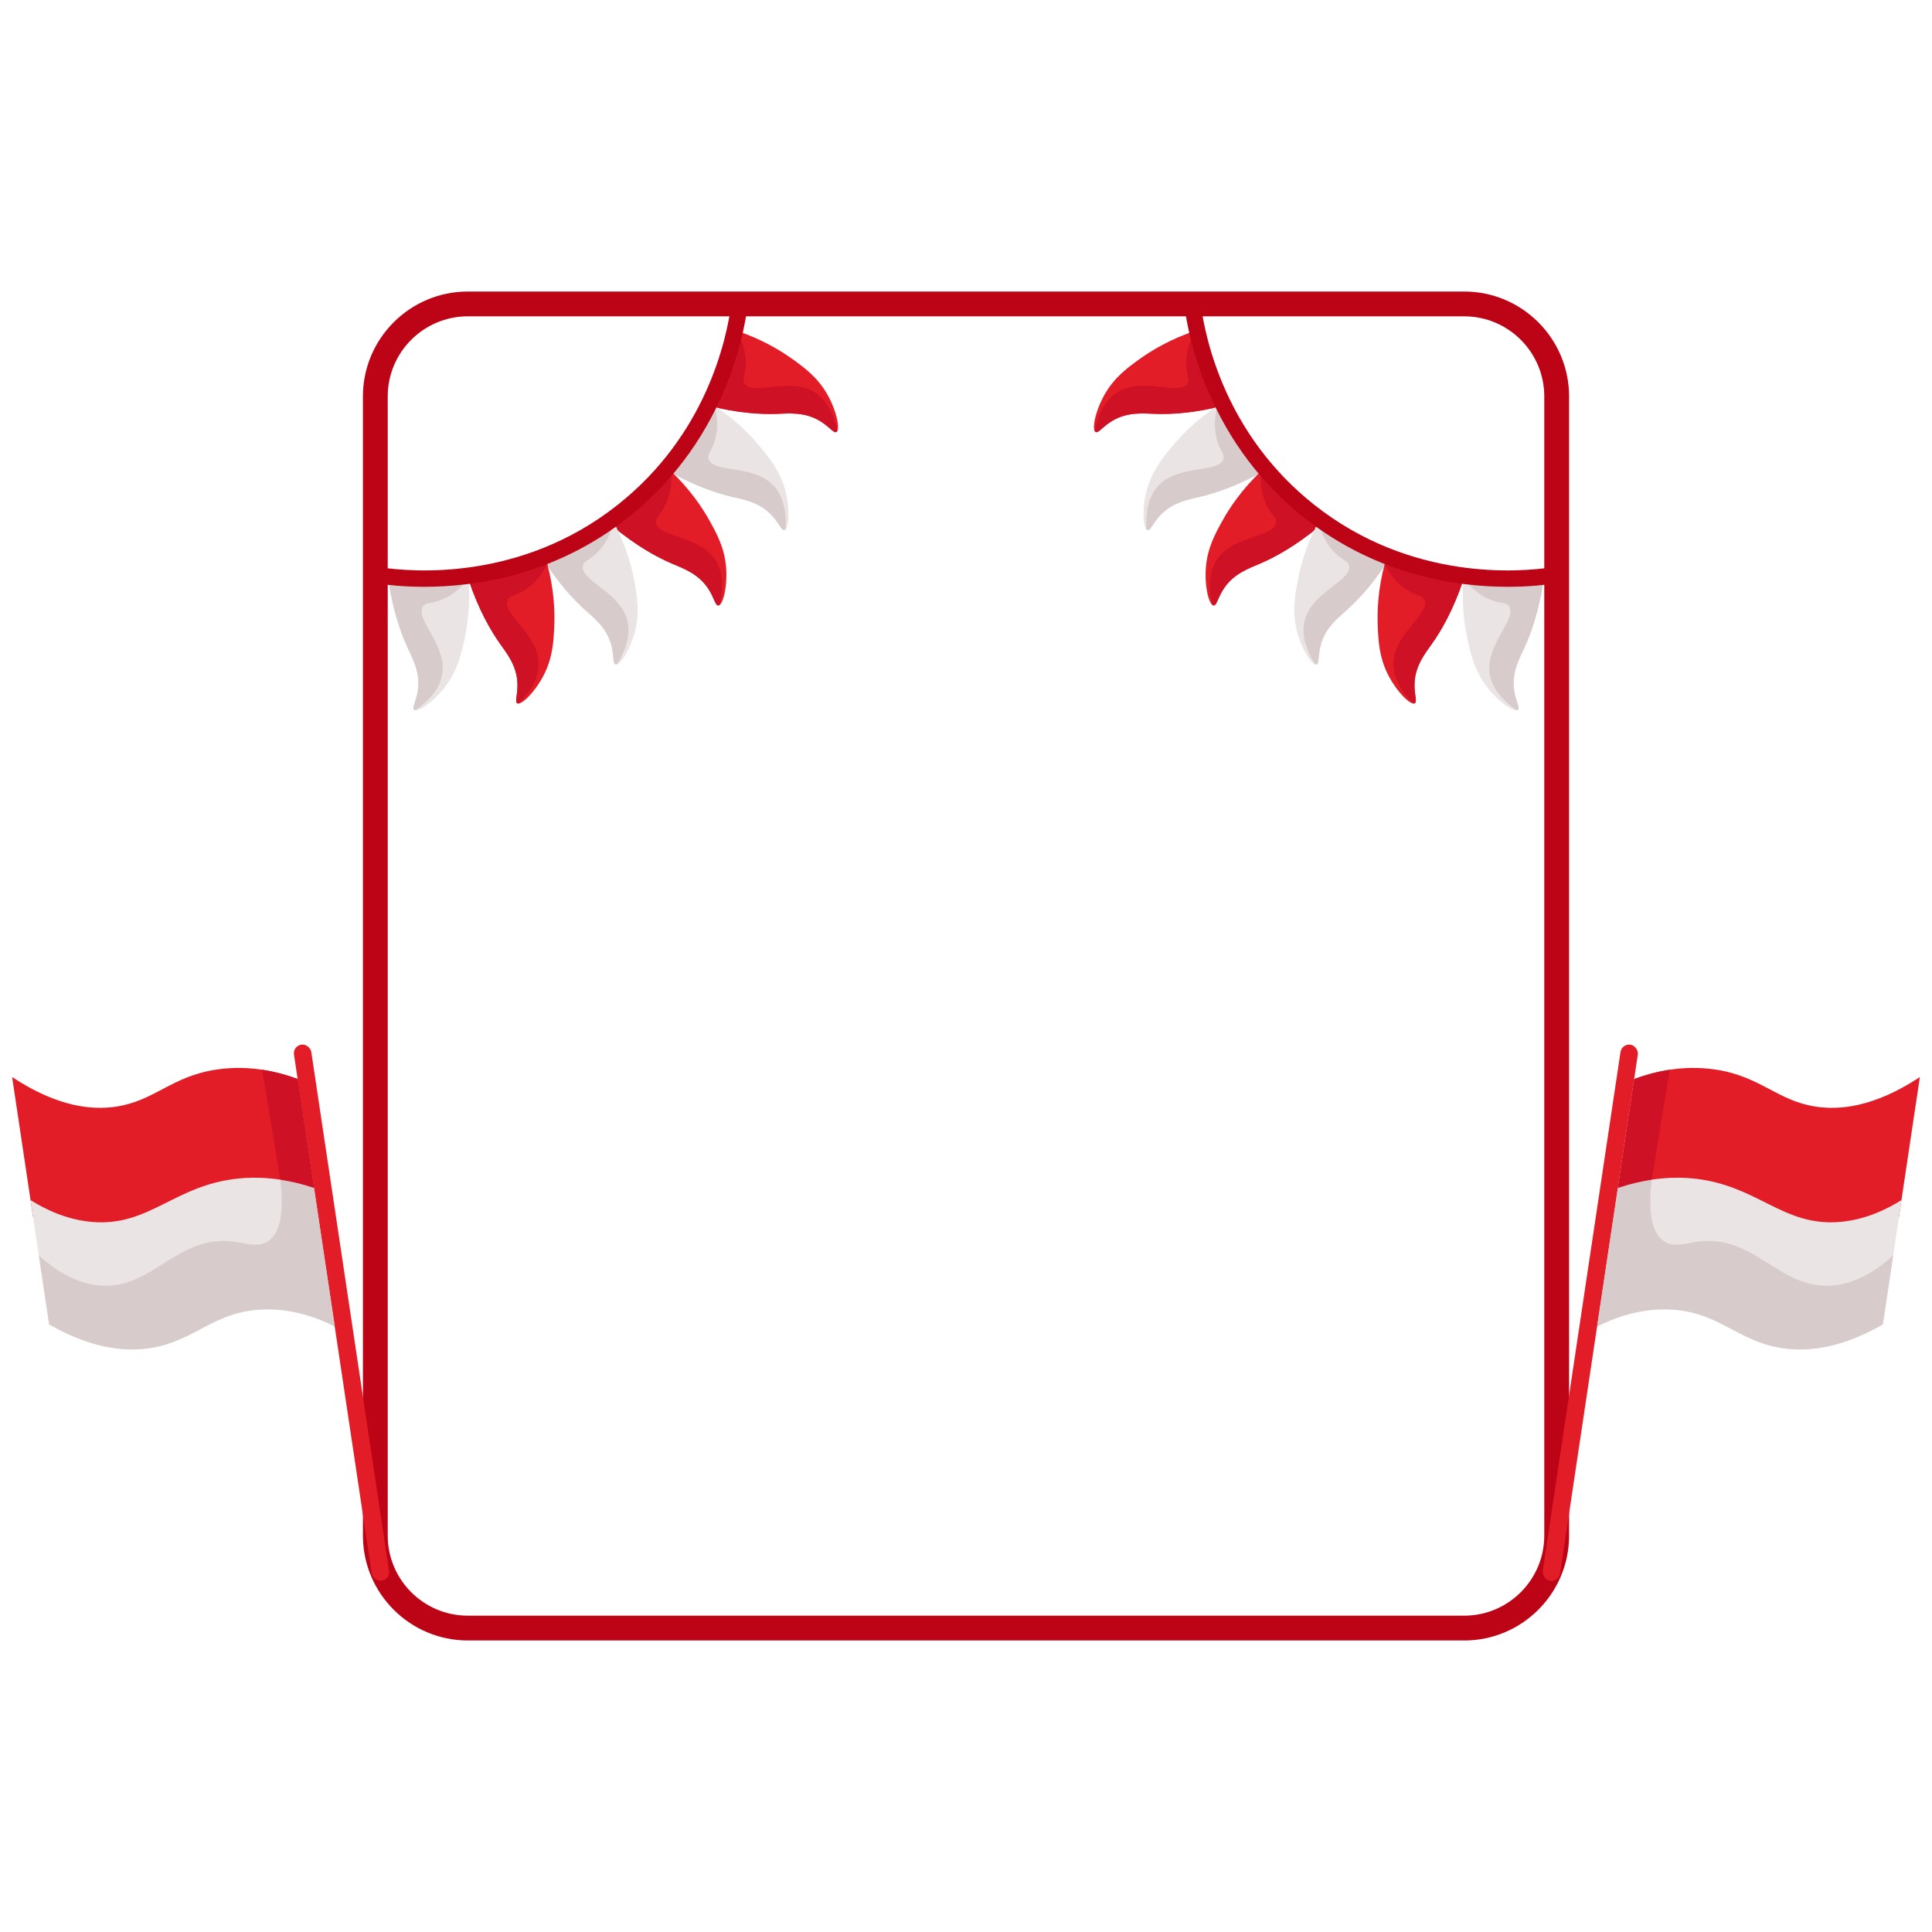 <svg xmlns="http://www.w3.org/2000/svg" viewBox="0 0 2000 2000" width="300" height="300" fill="none"><defs><style>.cls-ind61{fill:#ce1124}.cls-ind62{fill:#d8cbcb}.cls-ind63{fill:#bc0416}.cls-ind64{fill:#e21d27}.cls-ind65{fill:#eae4e4}</style></defs><path d="M1515.73 1698.21H484.27c-59.86 0-108.57-48.7-108.57-108.57V410.36c0-59.86 48.7-108.57 108.57-108.57h1031.47c59.86 0 108.57 48.7 108.57 108.57v1179.29c0 59.86-48.7 108.57-108.57 108.57ZM484.27 327.47c-45.7 0-82.89 37.18-82.89 82.89v1179.29c0 45.7 37.18 82.89 82.89 82.89h1031.47c45.7 0 82.89-37.18 82.89-82.89V410.36c0-45.7-37.18-82.89-82.89-82.89z" class="cls-ind63"/><path d="M1238.64 342c4.05 17.91 9.06 31.87 13 41.51 0 0 2.34 5.74 16.48 36.06-31.84 8.19-55.68 9.41-72.15 8.84-12.49-.43-28.37-2.16-44.01 6.92-10.25 5.95-14.73 13.24-17.69 11.89-4.61-2.11-.21-22.72 9.83-39.87 10.04-17.14 23.44-26.94 35.81-35.8 12.24-8.77 31.73-20.7 58.73-29.55" class="cls-ind64"/><path d="M1151.96 435.33c15.64-9.08 31.52-7.35 44.01-6.92 16.46.57 40.3-.66 72.15-8.84-14.14-30.32-16.48-36.06-16.48-36.06-3.94-9.64-8.95-23.6-13-41.51-.29.1-.57.19-.86.29-4.27 7.27-9.32 18.25-9.77 31.62-.47 14.02 4.52 18.28 1.09 23.33-8.54 12.56-44.42-6.61-70.38 7.65-15.88 8.73-22.49 26.91-25.59 41.07.29.6.67 1.03 1.15 1.25 2.96 1.36 7.44-5.94 17.69-11.89Z" class="cls-ind61"/><path d="M1261.05 419.63c8.63 16.21 17.14 28.35 23.48 36.61 0 0 3.77 4.92 25.4 30.44-28.56 16.29-51.23 23.76-67.27 27.55-12.16 2.88-27.93 5.4-40.63 18.28-8.32 8.44-10.72 16.66-13.93 16.13-5.01-.82-6.19-21.86-1.02-41.05 5.16-19.18 15.51-32.17 25.1-43.97 9.5-11.69 25.15-28.33 48.86-43.98Z" class="cls-ind65"/><path d="M1202.05 532.5c12.7-12.88 28.46-15.4 40.63-18.28 16.03-3.79 38.71-11.26 67.27-27.55-21.63-25.52-25.4-30.44-25.4-30.44-6.34-8.26-14.85-20.41-23.48-36.61-.25.17-.5.34-.76.51-2.2 8.14-4.18 20.06-1.09 33.08 3.24 13.65 9.18 16.44 7.2 22.21-4.92 14.37-44.59 5.33-65.87 25.94-13.02 12.6-14.6 31.88-13.86 46.36.44.5.91.82 1.44.9 3.22.53 5.61-7.69 13.93-16.13Z" class="cls-ind62"/><path d="M1306.15 487.1c11.29 14.48 21.76 24.98 29.43 32.03 0 0 4.56 4.19 30.26 25.61-25.33 20.96-46.38 32.22-61.52 38.71-11.49 4.93-26.59 10.12-36.88 25-6.74 9.75-7.69 18.25-10.95 18.29-5.07.05-9.86-20.47-8.07-40.26 1.79-19.78 9.74-34.36 17.16-47.64 7.34-13.15 19.9-32.24 40.56-51.73Z" class="cls-ind64"/><path d="M1267.45 608.45c10.29-14.87 25.39-20.07 36.88-25 15.14-6.49 36.19-17.75 61.52-38.71-25.7-21.42-30.26-25.61-30.26-25.61-7.67-7.05-18.14-17.55-29.43-32.03l-.66.63c-.77 8.4-.66 20.48 4.62 32.78 5.54 12.89 11.87 14.62 10.92 20.64-2.38 15-43.01 12.92-60.43 36.88-10.66 14.66-8.9 33.92-5.67 48.06.52.42 1.04.65 1.57.64 3.26-.03 4.21-8.54 10.95-18.29Z" class="cls-ind61"/><path d="M1365.21 539.54c15.33 10.1 28.62 16.69 38.14 20.91 0 0 5.67 2.51 36.87 14.57-17.28 27.97-33.62 45.38-45.88 56.38-9.3 8.35-21.94 18.1-26.93 35.49-3.27 11.39-1.44 19.75-4.52 20.83-4.79 1.67-15.9-16.24-20.54-35.55s-1.78-35.67 1-50.63c2.75-14.81 8.52-36.91 21.86-62" class="cls-ind65"/><path d="M1367.42 666.89c4.98-17.39 17.62-27.14 26.93-35.49 12.26-11 28.6-28.41 45.88-56.38-31.2-12.06-36.87-14.57-36.87-14.57-9.52-4.22-22.81-10.81-38.14-20.91l-.42.81c1.96 8.2 5.93 19.61 14.87 29.57 9.38 10.44 15.93 10.04 16.95 16.06 2.55 14.97-36.6 26.02-45.43 54.3-5.4 17.3 2.43 34.98 10.02 47.34.62.23 1.19.28 1.69.11 3.08-1.07 1.25-9.44 4.52-20.83Z" class="cls-ind62"/><path d="M1433.64 583.03c17.21 6.4 31.63 9.85 41.86 11.83 0 0 6.09 1.18 39.2 5.93-10.57 31.13-22.59 51.76-32.07 65.23-7.2 10.22-17.33 22.56-18.28 40.62-.63 11.83 3.03 19.57.27 21.31-4.29 2.7-19.13-12.26-27.99-30.04s-9.73-34.36-10.38-49.56c-.64-15.04.03-37.88 7.4-65.32Z" class="cls-ind64"/><path d="M1464.35 706.64c.96-18.06 11.09-30.4 18.28-40.62 9.48-13.47 21.5-34.1 32.07-65.23-33.11-4.76-39.2-5.93-39.2-5.93-10.23-1.98-24.65-5.42-41.86-11.83-.08.3-.15.59-.23.88 3.75 7.55 10.18 17.78 21.13 25.48 11.48 8.07 17.78 6.22 20.12 11.85 5.84 14.02-29.84 33.56-32.1 63.1-1.38 18.07 10.22 33.55 20.38 43.89.66.09 1.23 0 1.68-.28 2.76-1.74-.9-9.48-.27-21.31" class="cls-ind61"/><path d="M1515.07 597.57c18.07 3.23 32.88 4.05 43.3 4.17 0 0 6.2.07 39.63-1.16-4.85 32.52-12.99 54.96-19.92 69.91-5.26 11.34-13.02 25.29-10.74 43.23 1.49 11.76 6.47 18.72 4.07 20.92-3.74 3.43-21.01-8.65-32.9-24.57s-15.7-32.07-19.05-46.91c-3.32-14.69-6.73-37.28-4.37-65.6Z" class="cls-ind65"/><path d="M1567.33 713.72c-2.28-17.94 5.49-31.89 10.74-43.23 6.93-14.95 15.07-37.39 19.92-69.91-33.43 1.23-39.63 1.16-39.63 1.16-10.41-.12-25.22-.94-43.3-4.17-.03.3-.05.6-.07.91 5.04 6.76 13.19 15.68 25.33 21.3 12.73 5.89 18.6 2.95 21.91 8.07 8.25 12.75-23.37 38.35-20.33 67.81 1.86 18.02 16.04 31.19 27.88 39.55.66-.03 1.21-.21 1.6-.57 2.4-2.2-2.57-9.17-4.07-20.92Z" class="cls-ind62"/><path d="M1560.89 607.46c-53.34 0-135.36-11.85-210.69-71.4-44-34.78-77.65-79.28-100.02-132.27-15.33-36.33-21.64-67.95-24.23-88.08l16.84-2.17c5 38.82 26.49 136.91 117.94 209.2 100.55 79.48 213.72 69.44 246.01 64.47l2.58 16.78c-9.82 1.51-26.77 3.47-48.44 3.47Z" class="cls-ind63"/><path d="M761.36 342c-4.05 17.91-9.06 31.87-13 41.51 0 0-2.34 5.74-16.48 36.06 31.84 8.19 55.68 9.41 72.15 8.84 12.49-.43 28.37-2.16 44.01 6.92 10.25 5.95 14.73 13.24 17.69 11.89 4.61-2.11.21-22.72-9.83-39.87-10.04-17.14-23.44-26.94-35.81-35.8-12.24-8.77-31.73-20.7-58.73-29.55" class="cls-ind64"/><path d="M848.04 435.33c-15.64-9.08-31.52-7.35-44.01-6.92-16.46.57-40.3-.66-72.15-8.84 14.14-30.32 16.48-36.06 16.48-36.06 3.94-9.64 8.95-23.6 13-41.51.29.1.57.19.86.29 4.27 7.27 9.32 18.25 9.77 31.62.47 14.02-4.52 18.28-1.09 23.33 8.54 12.56 44.42-6.61 70.38 7.65 15.88 8.73 22.49 26.91 25.59 41.07-.29.6-.67 1.03-1.15 1.25-2.96 1.36-7.44-5.94-17.69-11.89Z" class="cls-ind61"/><path d="M738.95 419.63c-8.63 16.21-17.14 28.35-23.48 36.61 0 0-3.77 4.92-25.4 30.44 28.56 16.29 51.23 23.76 67.27 27.55 12.16 2.88 27.93 5.4 40.63 18.28 8.32 8.44 10.72 16.66 13.93 16.13 5.01-.82 6.19-21.86 1.02-41.05-5.16-19.18-15.51-32.17-25.1-43.97-9.5-11.69-25.15-28.33-48.86-43.98Z" class="cls-ind65"/><path d="M797.95 532.5c-12.7-12.88-28.46-15.4-40.63-18.28-16.03-3.79-38.71-11.26-67.27-27.55 21.63-25.52 25.4-30.44 25.4-30.44 6.34-8.26 14.85-20.41 23.48-36.61.25.17.5.34.76.51 2.2 8.14 4.18 20.06 1.09 33.08-3.24 13.65-9.18 16.44-7.2 22.21 4.92 14.37 44.59 5.33 65.87 25.94 13.02 12.6 14.6 31.88 13.86 46.36-.44.5-.91.82-1.44.9-3.22.53-5.61-7.69-13.93-16.13Z" class="cls-ind62"/><path d="M693.85 487.1c-11.29 14.48-21.76 24.98-29.43 32.03 0 0-4.56 4.19-30.26 25.61 25.33 20.96 46.38 32.22 61.52 38.71 11.49 4.93 26.59 10.12 36.88 25 6.74 9.75 7.69 18.25 10.95 18.29 5.07.05 9.86-20.47 8.07-40.26-1.79-19.78-9.74-34.36-17.16-47.64-7.34-13.15-19.9-32.24-40.56-51.73Z" class="cls-ind64"/><path d="M732.55 608.45c-10.29-14.87-25.39-20.07-36.88-25-15.14-6.49-36.19-17.75-61.52-38.71 25.7-21.42 30.26-25.61 30.26-25.61 7.67-7.05 18.14-17.55 29.43-32.03l.66.63c.77 8.4.66 20.48-4.62 32.78-5.54 12.89-11.87 14.62-10.92 20.64 2.38 15 43.01 12.92 60.43 36.88 10.66 14.66 8.9 33.92 5.67 48.06-.52.42-1.04.65-1.57.64-3.26-.03-4.21-8.54-10.95-18.29Z" class="cls-ind61"/><path d="M634.79 539.54c-15.33 10.1-28.62 16.69-38.14 20.91 0 0-5.67 2.51-36.87 14.57 17.28 27.97 33.62 45.38 45.88 56.38 9.3 8.35 21.94 18.1 26.93 35.49 3.27 11.39 1.44 19.75 4.52 20.83 4.79 1.67 15.9-16.24 20.54-35.55s1.78-35.67-1-50.63c-2.75-14.81-8.52-36.91-21.86-62" class="cls-ind65"/><path d="M632.58 666.89c-4.98-17.39-17.62-27.14-26.93-35.49-12.26-11-28.6-28.41-45.88-56.38 31.2-12.06 36.87-14.57 36.87-14.57 9.52-4.22 22.81-10.81 38.14-20.91l.42.81c-1.96 8.2-5.93 19.61-14.87 29.57-9.38 10.44-15.93 10.04-16.95 16.06-2.55 14.97 36.6 26.02 45.43 54.3 5.4 17.3-2.43 34.98-10.02 47.34-.62.23-1.19.28-1.69.11-3.08-1.07-1.25-9.44-4.52-20.83Z" class="cls-ind62"/><path d="M566.36 583.03c-17.21 6.4-31.63 9.85-41.86 11.83 0 0-6.09 1.18-39.2 5.93 10.57 31.13 22.59 51.76 32.07 65.23 7.2 10.22 17.33 22.56 18.28 40.62.63 11.83-3.03 19.57-.27 21.31 4.29 2.7 19.13-12.26 27.99-30.04s9.73-34.36 10.38-49.56c.64-15.04-.03-37.88-7.4-65.32Z" class="cls-ind64"/><path d="M535.65 706.64c-.96-18.06-11.09-30.4-18.28-40.62-9.48-13.47-21.5-34.1-32.07-65.23 33.11-4.76 39.2-5.93 39.2-5.93 10.23-1.98 24.65-5.42 41.86-11.83.08.3.15.59.23.88-3.75 7.55-10.18 17.78-21.13 25.48-11.48 8.07-17.78 6.22-20.12 11.85-5.84 14.02 29.84 33.56 32.1 63.1 1.38 18.07-10.22 33.55-20.38 43.89-.66.09-1.23 0-1.68-.28-2.76-1.74.9-9.48.27-21.31" class="cls-ind61"/><path d="M484.93 597.57c-18.07 3.23-32.88 4.05-43.3 4.17 0 0-6.2.07-39.63-1.16 4.85 32.52 12.99 54.96 19.92 69.91 5.26 11.34 13.02 25.29 10.74 43.23-1.49 11.76-6.47 18.72-4.07 20.92 3.74 3.43 21.01-8.65 32.9-24.57s15.7-32.07 19.05-46.91c3.32-14.69 6.73-37.28 4.37-65.6Z" class="cls-ind65"/><path d="M432.67 713.72c2.28-17.94-5.49-31.89-10.74-43.23-6.93-14.95-15.07-37.39-19.92-69.91 33.43 1.23 39.63 1.16 39.63 1.16 10.41-.12 25.22-.94 43.3-4.17.03.3.05.6.07.91-5.04 6.76-13.19 15.68-25.33 21.3-12.73 5.89-18.6 2.95-21.91 8.07-8.25 12.75 23.37 38.35 20.33 67.81-1.86 18.02-16.04 31.19-27.88 39.55-.66-.03-1.21-.21-1.6-.57-2.4-2.2 2.57-9.17 4.07-20.92Z" class="cls-ind62"/><path d="M439.11 607.46c-21.67 0-38.61-1.96-48.44-3.47l2.58-16.78c32.29 4.97 145.47 15.01 246.01-64.47 91.44-72.28 112.94-170.38 117.94-209.2l16.84 2.17c-2.59 20.13-8.9 51.75-24.23 88.08-22.37 52.99-56.02 97.49-100.02 132.27-75.32 59.54-157.35 71.4-210.69 71.4Z" class="cls-ind63"/><path d="M1761.71 1250.31c76.76 23.71 112.33 50 163.98 31.82 17.77-6.26 31.62-15.73 40.06-22.26l21.69-144.88c-48.11 31.71-83.74 34.11-107.14 30.67-40.55-5.96-57.33-31.36-104.44-38.46-34.81-5.24-64.85 2.72-84.12 9.82l-16.89 112.78c37.31 6.24 66.99 14.38 86.85 20.51Z" class="cls-ind64"/><path d="M1904.54 1264.96c-59.22 4.92-85-38.18-151.29-44.96-17.5-1.79-44.17-1.7-78.38 9.8-7.15 47.77-14.31 95.54-21.46 143.3 17.4-8.71 45.03-19.47 77.61-17.43 48.58 3.05 67.22 31.99 111.92 39.58 23.05 3.92 58.38 3.07 106.17-24.19 6.42-42.91 12.85-85.81 19.27-128.72-13.81 8.65-36.29 20.31-63.84 22.6Z" class="cls-ind65"/><rect width="18.12" height="561.19" x="1637.32" y="1078.25" class="cls-ind64" rx="9.06" ry="9.06" transform="rotate(8.52 1645.635 1358.17)"/><path d="M1728.62 1107.39c-14.54 2.21-27.09 6.03-36.86 9.63l-16.89 112.78c2.27 1.42 8.7 4.96 17.29 3.12 9.95-2.13 16.16-10.02 17.87-12.35a19940 19940 0 0 1 18.59-113.18" class="cls-ind61"/><path d="M1903.25 1329.94c-60.63 10.14-84.92-55.2-149.12-44.04-10.97 1.91-24.69 6.33-34.8-3.54-12.76-12.46-12-40.13-9.49-61.12-5.22.79-10.77 1.85-16.61 3.25-6.55 1.57-12.68 3.38-18.36 5.31-7.15 47.77-14.31 95.54-21.46 143.3 17.4-8.71 45.03-19.47 77.61-17.43 48.58 3.05 67.22 31.99 111.92 39.58 23.05 3.92 58.38 3.07 106.17-24.19 3.57-23.82 7.13-47.63 10.7-71.45-23.9 21.75-43.72 28.17-56.55 30.32Z" class="cls-ind62"/><path d="M238.29 1250.31c-76.76 23.71-112.33 50-163.98 31.82-17.77-6.26-31.62-15.73-40.06-22.26l-21.69-144.88c48.11 31.71 83.74 34.11 107.14 30.67 40.55-5.96 57.33-31.36 104.44-38.46 34.81-5.24 64.85 2.72 84.12 9.82l16.89 112.78c-37.31 6.24-66.99 14.38-86.85 20.51Z" class="cls-ind64"/><path d="M95.46 1264.96c59.22 4.92 85-38.18 151.29-44.96 17.5-1.79 44.17-1.7 78.38 9.8 7.15 47.77 14.31 95.54 21.46 143.3-17.4-8.71-45.03-19.47-77.61-17.43-48.58 3.05-67.22 31.99-111.92 39.58-23.05 3.92-58.38 3.07-106.17-24.19-6.42-42.91-12.85-85.81-19.27-128.72 13.81 8.65 36.29 20.31 63.84 22.6Z" class="cls-ind65"/><rect width="18.12" height="561.19" x="344.56" y="1078.25" class="cls-ind64" rx="9.06" ry="9.06" transform="rotate(171.48 353.57 1358.865)"/><path d="M271.38 1107.39c14.54 2.21 27.09 6.03 36.86 9.63l16.89 112.78c-2.27 1.42-8.7 4.96-17.29 3.12-9.95-2.13-16.16-10.02-17.87-12.35a19940 19940 0 0 0-18.59-113.18" class="cls-ind61"/><path d="M96.75 1329.94c60.63 10.14 84.92-55.2 149.12-44.04 10.97 1.91 24.69 6.33 34.8-3.54 12.76-12.46 12-40.13 9.49-61.12 5.22.79 10.77 1.85 16.61 3.25 6.55 1.57 12.68 3.38 18.36 5.31 7.15 47.77 14.31 95.54 21.46 143.3-17.4-8.71-45.03-19.47-77.61-17.43-48.58 3.05-67.22 31.99-111.92 39.58-23.05 3.92-58.38 3.07-106.17-24.19-3.57-23.82-7.13-47.63-10.7-71.45 23.9 21.75 43.72 28.17 56.55 30.32Z" class="cls-ind62"/></svg>